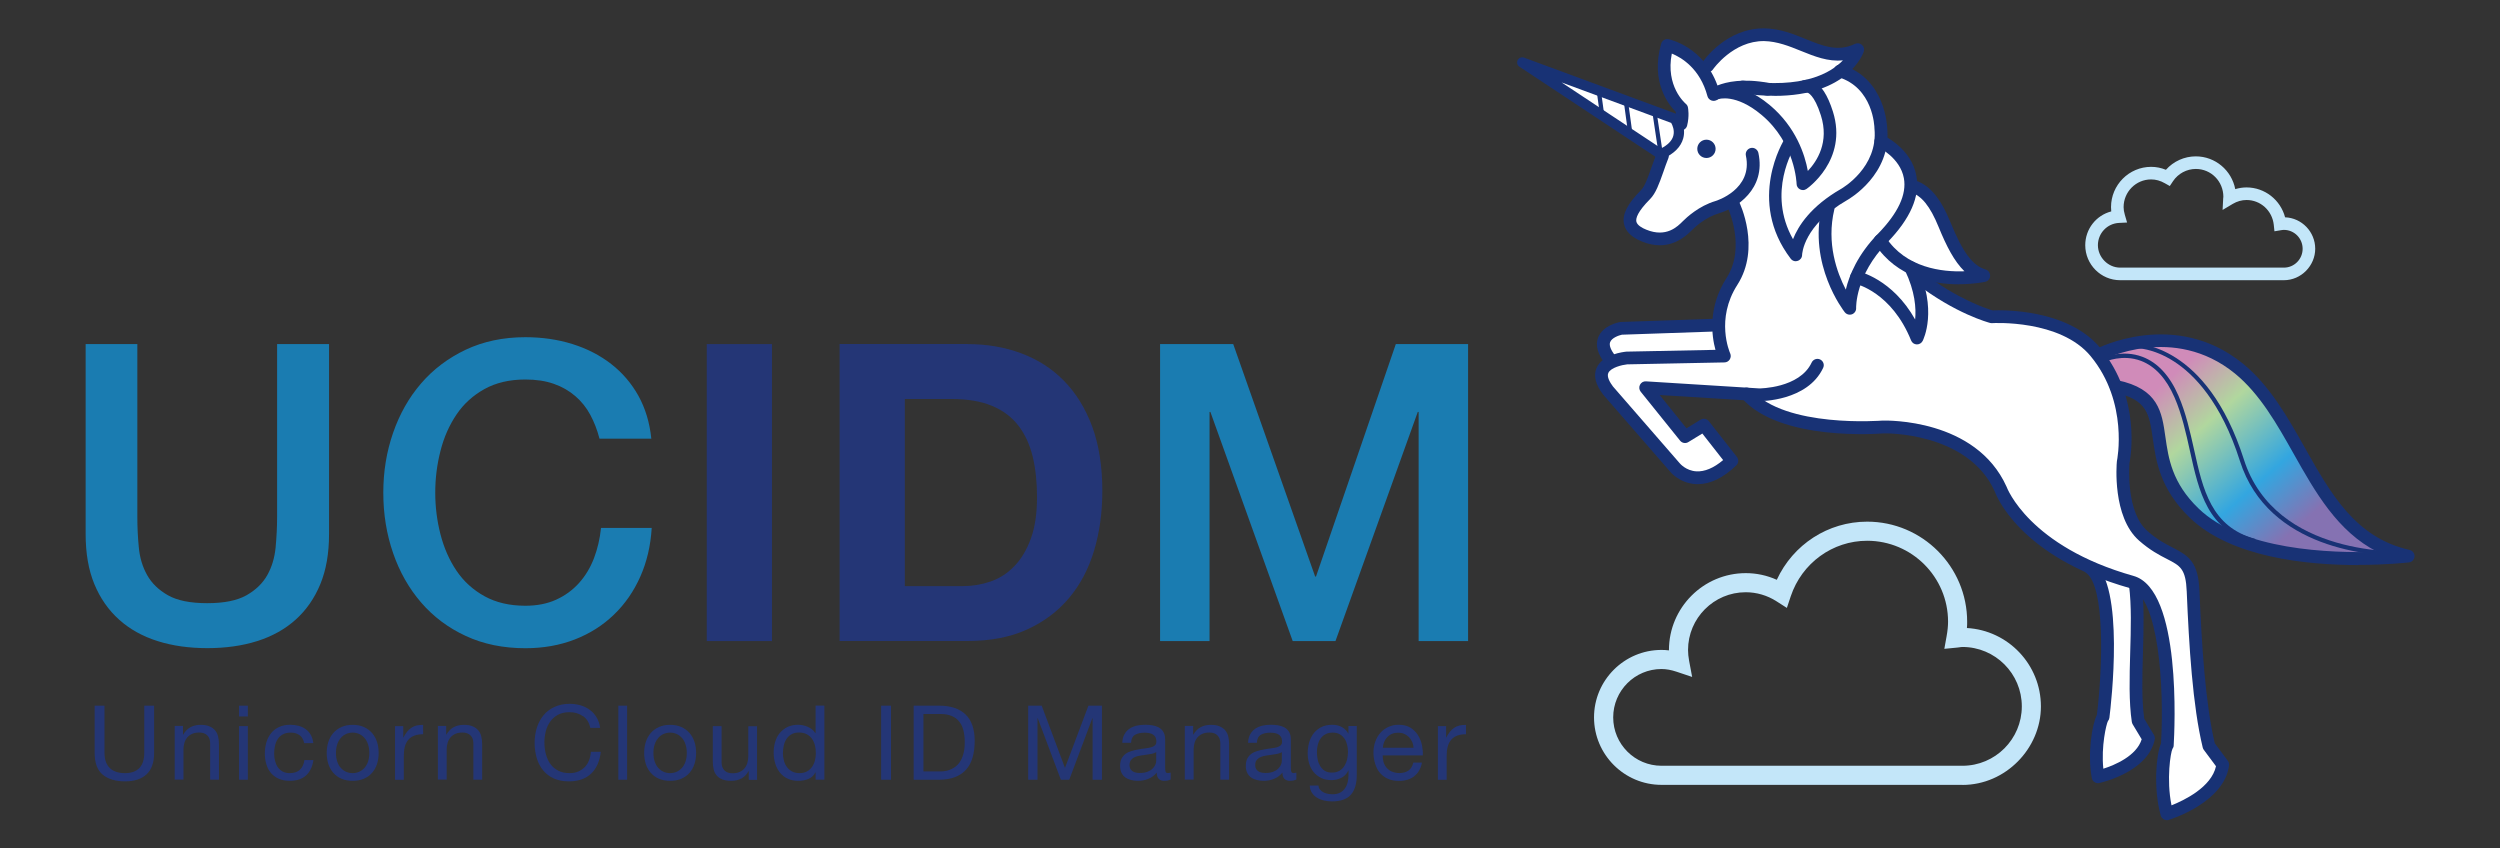 <?xml version="1.0" encoding="UTF-8"?><svg id="_レイヤー_2" xmlns="http://www.w3.org/2000/svg" xmlns:xlink="http://www.w3.org/1999/xlink" viewBox="0 0 322 109.28"><rect x="0" y="0" width="322" height="109.28" fill="#333333" stroke="none"/><defs><style>.cls-1{fill:none;}.cls-2{fill:url(#New_Gradient_Swatch_copy);}.cls-3{fill:#fff;}.cls-4{fill:#c3e6f9;}.cls-5{fill:#243676;}.cls-6{fill:#1a7cb1;}.cls-7{fill:#183275;}</style><linearGradient id="New_Gradient_Swatch_copy" x1="276.23" y1="46.16" x2="300.25" y2="73.23" gradientUnits="userSpaceOnUse"><stop offset=".11" stop-color="#d08bb9"/><stop offset=".32" stop-color="#b1d79e"/><stop offset=".6" stop-color="#33a6e0"/><stop offset=".81" stop-color="#8572b2"/></linearGradient></defs><g id="_レイヤー_1-2"><rect class="cls-1" width="322" height="109.28"/><path class="cls-5" d="m99.43,44.32v38.25h-8.4v-38.25h8.4Z"/><path class="cls-5" d="m124.64,44.32c2.46,0,4.75.39,6.88,1.18,2.12.79,3.96,1.96,5.51,3.54s2.76,3.53,3.64,5.89c.87,2.36,1.31,5.13,1.31,8.3,0,2.79-.36,5.36-1.07,7.71-.71,2.36-1.79,4.39-3.24,6.11-1.44,1.71-3.25,3.06-5.41,4.04-2.16.98-4.7,1.47-7.63,1.47h-16.49v-38.25h16.49Zm-.59,31.17c1.21,0,2.39-.2,3.53-.59,1.14-.39,2.16-1.04,3.05-1.96.89-.91,1.61-2.1,2.14-3.56.54-1.46.8-3.25.8-5.36,0-1.93-.19-3.67-.56-5.22-.38-1.55-.99-2.88-1.85-3.99s-1.99-1.96-3.4-2.54c-1.41-.59-3.15-.88-5.22-.88h-6v24.1h7.49Z"/><path class="cls-6" d="m11,44.32h6.69v22.28c0,1.29.06,2.59.19,3.91.12,1.32.48,2.51,1.07,3.56.59,1.05,1.48,1.92,2.68,2.6s2.88,1.02,5.06,1.02,3.86-.34,5.06-1.02c1.19-.68,2.09-1.54,2.68-2.6.59-1.05.94-2.24,1.07-3.56.12-1.32.19-2.62.19-3.91v-22.28h6.69v24.48c0,2.46-.37,4.61-1.12,6.43-.75,1.82-1.81,3.35-3.18,4.58-1.37,1.23-3.02,2.15-4.95,2.76-1.93.61-4.07.91-6.42.91s-4.5-.3-6.42-.91c-1.93-.61-3.58-1.53-4.95-2.76-1.37-1.23-2.44-2.76-3.19-4.58-.75-1.82-1.12-3.96-1.12-6.43v-24.48Z"/><path class="cls-6" d="m77.21,56.48c-.29-1.11-.68-2.12-1.18-3.05-.5-.93-1.14-1.73-1.93-2.41-.79-.68-1.7-1.21-2.76-1.58-1.05-.37-2.27-.56-3.67-.56-2.03,0-3.79.41-5.27,1.23-1.48.82-2.69,1.92-3.61,3.29-.93,1.38-1.62,2.94-2.06,4.69-.45,1.75-.67,3.54-.67,5.36s.22,3.61.67,5.36c.45,1.75,1.13,3.31,2.06,4.69.93,1.38,2.13,2.47,3.61,3.29,1.48.82,3.24,1.23,5.27,1.23,1.5,0,2.82-.26,3.96-.78,1.14-.52,2.12-1.23,2.94-2.14.82-.91,1.46-1.97,1.93-3.19.46-1.21.77-2.52.91-3.91h6.53c-.14,2.29-.63,4.38-1.47,6.27-.84,1.89-1.97,3.53-3.4,4.9-1.43,1.38-3.1,2.44-5.03,3.19-1.93.75-4.05,1.13-6.37,1.13-2.86,0-5.42-.53-7.68-1.58-2.27-1.05-4.18-2.49-5.75-4.31-1.57-1.82-2.78-3.95-3.61-6.37-.84-2.43-1.26-5.02-1.26-7.77s.42-5.28,1.26-7.71c.84-2.43,2.04-4.55,3.61-6.37,1.57-1.82,3.49-3.27,5.75-4.34,2.27-1.07,4.83-1.61,7.68-1.61,2.14,0,4.16.29,6.05.88,1.89.59,3.56,1.45,5,2.57,1.45,1.13,2.61,2.49,3.51,4.1.89,1.61,1.45,3.45,1.66,5.52h-6.69Z"/><path class="cls-6" d="m149.42,44.32h9.42l10.55,29.94h.11l10.28-29.94h9.31v38.25h-6.37v-29.51h-.11l-10.6,29.51h-5.51l-10.6-29.51h-.11v29.51h-6.37v-38.25Z"/><path class="cls-5" d="m18.88,99.73c-.65.61-1.58.91-2.78.91s-2.19-.29-2.88-.87c-.69-.58-1.03-1.51-1.03-2.79v-6.09h1.27v6.09c0,.85.23,1.5.68,1.94s1.11.66,1.96.66c.81,0,1.43-.22,1.85-.66.42-.44.63-1.09.63-1.94v-6.09h1.27v6.09c0,1.22-.32,2.14-.97,2.75Z"/><path class="cls-5" d="m23.57,93.52v1.1h.03c.47-.84,1.22-1.26,2.24-1.26.45,0,.83.06,1.13.19.3.12.55.3.73.52.19.22.32.49.39.79.08.31.11.65.11,1.02v4.54h-1.13v-4.68c0-.43-.12-.77-.37-1.02-.25-.25-.59-.37-1.03-.37-.35,0-.65.05-.9.16-.25.11-.47.26-.63.45-.17.2-.3.43-.38.69-.08.26-.13.55-.13.86v3.9h-1.13v-6.91h1.07Z"/><path class="cls-5" d="m30.79,92.28v-1.39h1.13v1.39h-1.13Zm1.13,1.24v6.91h-1.13v-6.91h1.13Z"/><path class="cls-5" d="m38.61,94.72c-.29-.24-.67-.36-1.15-.36-.41,0-.75.07-1.03.23-.28.15-.5.35-.66.6s-.28.54-.35.86c-.07.33-.11.66-.11,1.01,0,.32.04.63.11.93.08.3.19.57.35.81.16.23.37.43.63.57.26.14.57.21.92.21.56,0,1-.15,1.31-.44s.51-.71.58-1.24h1.16c-.13.85-.44,1.52-.95,1.98s-1.21.69-2.09.69c-.53,0-.99-.08-1.39-.25s-.74-.41-1.01-.72-.48-.68-.61-1.12c-.14-.43-.21-.91-.21-1.42s.07-1,.2-1.45c.13-.45.34-.84.61-1.18.27-.33.61-.6,1.02-.79.41-.19.89-.29,1.43-.29.39,0,.76.05,1.1.14s.65.24.91.43.48.44.65.74c.17.3.28.65.32,1.06h-1.17c-.09-.44-.28-.77-.56-1.02Z"/><path class="cls-5" d="m42.29,95.56c.14-.44.36-.82.64-1.15.28-.33.64-.58,1.05-.77.42-.19.9-.28,1.44-.28s1.03.09,1.45.28.76.44,1.05.77c.28.33.5.71.64,1.15s.21.91.21,1.42-.07.98-.21,1.42c-.14.44-.36.82-.64,1.14-.29.33-.63.58-1.05.76s-.9.27-1.45.27-1.02-.09-1.44-.27c-.42-.18-.77-.44-1.05-.76-.29-.33-.5-.71-.64-1.14-.14-.44-.21-.91-.21-1.42s.07-.98.21-1.42Zm1.15,2.54c.11.33.26.6.46.81.2.22.42.39.69.5.26.11.54.17.83.17s.57-.06.83-.17c.26-.12.49-.28.69-.5.2-.22.35-.49.46-.81s.17-.7.17-1.12-.06-.79-.17-1.12c-.11-.32-.26-.6-.46-.82-.2-.22-.42-.39-.69-.51-.26-.11-.54-.17-.83-.17s-.57.06-.83.17c-.26.12-.49.28-.69.51s-.35.5-.46.82c-.11.33-.17.7-.17,1.12s.06.79.17,1.12Z"/><path class="cls-5" d="m51.94,93.52v1.46h.03c.28-.56.61-.97,1.01-1.24.4-.27.91-.39,1.52-.37v1.2c-.45,0-.84.06-1.16.19-.32.13-.58.31-.77.55-.2.24-.34.53-.43.88-.09.34-.13.74-.13,1.18v3.07h-1.13v-6.91h1.07Z"/><path class="cls-5" d="m57.47,93.52v1.1h.03c.47-.84,1.22-1.26,2.24-1.26.45,0,.83.06,1.13.19.3.12.55.3.73.52.19.22.32.49.39.79.08.31.11.65.11,1.02v4.54h-1.13v-4.68c0-.43-.12-.77-.37-1.02-.25-.25-.59-.37-1.03-.37-.35,0-.65.05-.9.16-.25.11-.47.26-.63.45-.17.2-.3.43-.38.69-.08.26-.13.55-.13.86v3.9h-1.13v-6.91h1.07Z"/><path class="cls-5" d="m75.08,92.24c-.49-.34-1.06-.51-1.73-.51-.57,0-1.06.11-1.46.32-.4.22-.74.5-1,.86-.26.36-.46.77-.58,1.24-.12.46-.19.95-.19,1.44,0,.54.06,1.06.19,1.54.13.49.32.91.58,1.27.26.36.6.65,1.01.86.41.22.9.32,1.47.32.42,0,.79-.07,1.11-.21.32-.14.6-.33.84-.57.24-.24.42-.54.55-.88.13-.34.21-.7.24-1.09h1.27c-.13,1.2-.54,2.14-1.24,2.81s-1.66,1-2.88,1c-.74,0-1.38-.13-1.94-.38-.55-.25-1.01-.6-1.37-1.05-.37-.45-.64-.97-.82-1.58s-.27-1.26-.27-1.95.1-1.35.29-1.96c.2-.61.48-1.14.86-1.6s.85-.81,1.42-1.07,1.21-.4,1.94-.4c.5,0,.97.07,1.42.2s.84.33,1.19.59.64.58.87.97.38.84.45,1.34h-1.27c-.14-.68-.46-1.19-.94-1.52Z"/><path class="cls-5" d="m80.77,90.89v9.54h-1.13v-9.54h1.13Z"/><path class="cls-5" d="m83.18,95.56c.14-.44.36-.82.64-1.15.28-.33.64-.58,1.05-.77.42-.19.9-.28,1.44-.28s1.03.09,1.45.28.76.44,1.05.77c.28.33.5.71.64,1.15s.21.91.21,1.42-.07.98-.21,1.42c-.14.44-.36.82-.64,1.14-.29.33-.63.58-1.05.76s-.9.27-1.45.27-1.02-.09-1.44-.27c-.42-.18-.77-.44-1.05-.76-.29-.33-.5-.71-.64-1.14-.14-.44-.21-.91-.21-1.42s.07-.98.21-1.42Zm1.15,2.54c.11.33.26.6.46.81.2.22.42.39.69.5.26.11.54.17.83.17s.57-.06.83-.17c.26-.12.49-.28.69-.5.2-.22.35-.49.46-.81s.17-.7.17-1.12-.06-.79-.17-1.12c-.11-.32-.26-.6-.46-.82-.2-.22-.42-.39-.69-.51-.26-.11-.54-.17-.83-.17s-.57.06-.83.17c-.26.12-.49.28-.69.51s-.35.5-.46.82c-.11.33-.17.7-.17,1.12s.06.79.17,1.12Z"/><path class="cls-5" d="m96.44,100.43v-1.1h-.03c-.24.43-.55.74-.92.94-.37.2-.81.3-1.32.3-.45,0-.83-.06-1.13-.18s-.55-.29-.73-.51c-.19-.22-.32-.49-.39-.79-.08-.31-.11-.65-.11-1.02v-4.54h1.13v4.68c0,.43.13.77.37,1.02.25.25.59.37,1.03.37.35,0,.65-.05.9-.16.25-.11.47-.26.63-.45.17-.2.3-.43.38-.69.08-.26.13-.55.13-.86v-3.9h1.13v6.91h-1.07Z"/><path class="cls-5" d="m105.05,100.43v-.94h-.03c-.19.38-.48.66-.88.83-.4.17-.84.25-1.32.25-.53,0-1-.1-1.39-.29-.4-.19-.73-.46-.99-.79-.26-.33-.46-.71-.59-1.15-.13-.44-.2-.9-.2-1.39s.06-.95.19-1.39.32-.82.59-1.14.59-.58.99-.78c.4-.19.86-.29,1.38-.29.18,0,.37.02.57.06.2.03.41.1.61.18.2.08.4.2.58.33.18.14.34.31.46.51h.03v-3.55h1.13v9.54h-1.13Zm-4.08-2.45c.08.31.21.58.39.82s.4.43.67.57c.27.14.59.21.95.21s.71-.07.97-.23c.27-.15.49-.35.65-.59.17-.24.29-.52.37-.84.08-.31.11-.63.11-.95,0-.34-.04-.67-.12-.98s-.21-.59-.38-.84c-.17-.24-.4-.43-.67-.58-.28-.15-.61-.22-1-.22s-.71.07-.97.23c-.27.15-.48.35-.64.6s-.28.53-.35.85c-.07.32-.11.65-.11.99,0,.32.04.63.13.94Z"/><path class="cls-5" d="m114.76,90.89v9.54h-1.27v-9.54h1.27Z"/><path class="cls-5" d="m120.96,90.89c1.47,0,2.6.37,3.39,1.12.79.75,1.19,1.89,1.19,3.42,0,.8-.09,1.51-.27,2.13-.18.62-.45,1.14-.83,1.56-.37.42-.85.74-1.43.97-.58.22-1.26.34-2.06.34h-3.27v-9.54h3.27Zm.11,8.47c.14,0,.32,0,.53-.03.21-.02.44-.07.68-.16.24-.08.48-.21.71-.37s.45-.38.63-.65c.19-.28.34-.62.46-1.04s.18-.91.18-1.5-.06-1.08-.17-1.53c-.11-.45-.29-.83-.55-1.15-.25-.32-.58-.56-.98-.72-.4-.17-.89-.25-1.48-.25h-2.14v7.4h2.11Z"/><path class="cls-5" d="m134.17,90.89l3,8.02,3.02-8.02h1.74v9.54h-1.2v-7.93h-.03l-2.98,7.93h-1.08l-2.98-7.93h-.03v7.93h-1.2v-9.54h1.74Z"/><path class="cls-5" d="m150.76,100.4c-.2.11-.47.17-.81.17-.29,0-.53-.08-.7-.25s-.26-.43-.26-.81c-.31.38-.67.64-1.09.81s-.86.25-1.34.25c-.31,0-.61-.04-.89-.11-.28-.07-.52-.18-.73-.33s-.37-.35-.49-.59c-.12-.25-.18-.54-.18-.89,0-.39.07-.71.2-.96.13-.25.31-.45.53-.61.22-.16.47-.27.75-.35.28-.08.57-.15.86-.2.31-.06.61-.11.89-.14s.53-.08.74-.13c.21-.06.38-.14.51-.25.12-.11.19-.27.19-.49,0-.25-.05-.45-.14-.6-.09-.15-.21-.27-.36-.35-.15-.08-.31-.13-.5-.16-.18-.03-.36-.04-.54-.04-.48,0-.88.09-1.2.27s-.49.53-.52,1.03h-1.13c.02-.43.11-.79.27-1.08.16-.29.37-.53.64-.72s.57-.31.92-.4c.34-.08.71-.12,1.1-.12.31,0,.62.02.93.07.31.05.58.14.83.27.25.14.45.33.6.58.15.25.23.57.23.97v3.55c0,.27.01.46.05.59s.14.19.31.19c.1,0,.21-.02.35-.06v.88Zm-1.84-3.54c-.14.11-.33.18-.56.23-.23.05-.47.09-.73.12s-.51.07-.77.11c-.26.04-.49.1-.69.19-.21.09-.37.22-.5.38-.13.17-.19.39-.19.67,0,.18.04.34.11.47.08.13.17.23.29.31.12.08.26.14.42.17.16.03.33.05.51.05.37,0,.69-.05.96-.15.27-.1.49-.23.66-.39.17-.16.29-.32.37-.51.08-.18.12-.35.12-.51v-1.16Z"/><path class="cls-5" d="m153.68,93.52v1.1h.03c.47-.84,1.22-1.26,2.24-1.26.45,0,.83.06,1.13.19s.55.3.73.52.32.49.39.79.11.65.11,1.02v4.54h-1.13v-4.68c0-.43-.13-.77-.37-1.02s-.59-.37-1.03-.37c-.35,0-.65.05-.9.16-.25.11-.47.26-.63.45-.17.2-.3.43-.38.69-.08.26-.13.55-.13.86v3.9h-1.14v-6.91h1.07Z"/><path class="cls-5" d="m166.95,100.4c-.2.11-.47.17-.81.17-.29,0-.53-.08-.7-.25-.17-.17-.26-.43-.26-.81-.31.38-.67.64-1.09.81s-.86.25-1.34.25c-.31,0-.61-.04-.89-.11-.28-.07-.52-.18-.73-.33-.21-.15-.37-.35-.49-.59-.12-.25-.18-.54-.18-.89,0-.39.07-.71.2-.96.13-.25.31-.45.53-.61s.47-.27.75-.35c.28-.08.57-.15.86-.2.31-.06.61-.11.89-.14.28-.03.53-.08.74-.13.21-.06.38-.14.51-.25.12-.11.19-.27.19-.49,0-.25-.05-.45-.14-.6-.09-.15-.21-.27-.36-.35-.15-.08-.31-.13-.49-.16-.18-.03-.36-.04-.54-.04-.48,0-.88.09-1.2.27-.32.18-.49.53-.52,1.03h-1.13c.02-.43.11-.79.27-1.08.16-.29.37-.53.64-.72s.57-.31.91-.4c.34-.08.71-.12,1.1-.12.31,0,.62.02.93.07.31.05.58.14.83.27.25.14.45.33.6.58.15.25.23.57.23.97v3.55c0,.27.01.46.05.59.03.12.14.19.31.19.1,0,.21-.02.35-.06v.88Zm-1.84-3.54c-.14.11-.33.18-.56.23-.23.05-.47.09-.73.12s-.51.07-.77.11c-.26.04-.49.1-.69.19s-.37.22-.5.38c-.13.17-.19.39-.19.67,0,.18.04.34.11.47s.17.23.29.31c.12.08.26.14.42.17.16.03.33.05.51.05.37,0,.69-.05.96-.15.27-.1.49-.23.65-.39s.29-.32.37-.51.12-.35.12-.51v-1.16Z"/><path class="cls-5" d="m173.98,102.38c-.52.56-1.33.84-2.43.84-.32,0-.65-.04-.98-.11s-.64-.19-.91-.35-.5-.37-.67-.63-.28-.57-.29-.95h1.13c0,.2.07.38.19.52.12.14.27.26.44.35.17.09.36.16.57.19.2.04.4.06.59.06.37,0,.69-.06.95-.19.26-.13.47-.31.64-.54.17-.23.29-.5.37-.82.08-.32.11-.67.11-1.06v-.45h-.03c-.2.43-.49.74-.89.94s-.82.3-1.26.3c-.52,0-.97-.09-1.35-.28-.38-.19-.7-.44-.96-.75s-.45-.68-.58-1.11c-.13-.42-.19-.87-.19-1.34,0-.41.05-.83.16-1.26.11-.43.28-.82.53-1.18s.58-.64.99-.87c.41-.23.91-.34,1.51-.34.44,0,.84.1,1.2.29s.65.48.85.86h.01v-.99h1.07v6.32c0,1.13-.26,1.98-.77,2.54Zm-1.45-3.11c.26-.16.47-.36.63-.62s.28-.54.35-.86.11-.64.11-.96c0-.3-.04-.6-.11-.9-.07-.29-.18-.56-.34-.79-.16-.23-.36-.43-.61-.57-.25-.14-.55-.21-.91-.21s-.68.07-.93.21c-.26.14-.47.32-.63.56-.17.23-.28.5-.36.8-.08.3-.11.62-.11.95,0,.31.03.62.09.93s.17.59.32.85c.15.25.35.46.6.62s.56.23.93.23.69-.08.95-.23Z"/><path class="cls-5" d="m182.15,99.99c-.52.39-1.17.59-1.95.59-.55,0-1.03-.09-1.43-.27-.41-.18-.75-.43-1.02-.75-.28-.32-.48-.7-.62-1.15s-.22-.93-.23-1.46c0-.52.08-1.01.24-1.44.16-.44.38-.82.67-1.14s.63-.57,1.03-.75c.4-.18.83-.27,1.3-.27.61,0,1.12.13,1.53.38.4.25.73.58.97.97.24.39.41.82.51,1.28.09.46.13.9.11,1.32h-5.17c0,.3.03.59.11.86.08.27.21.51.39.72s.4.38.68.5.6.19.97.19c.48,0,.87-.11,1.18-.33.31-.22.51-.56.61-1.02h1.12c-.15.77-.48,1.36-1,1.75Zm-.27-4.44c-.1-.24-.24-.45-.41-.62-.17-.17-.38-.31-.61-.41s-.5-.15-.78-.15-.56.05-.79.15c-.24.1-.44.24-.61.42-.17.18-.3.39-.4.62-.1.24-.16.49-.17.75h3.96c-.02-.27-.08-.52-.18-.76Z"/><path class="cls-5" d="m186.26,93.52v1.46h.03c.28-.56.61-.97,1.01-1.24.4-.27.91-.39,1.52-.37v1.2c-.45,0-.84.06-1.16.19-.32.13-.58.31-.77.55-.2.24-.34.53-.43.88-.09.34-.13.74-.13,1.18v3.07h-1.13v-6.91h1.07Z"/><path class="cls-4" d="m252.77,101.09h-38.77c-4.79,0-8.69-3.9-8.69-8.69s3.9-8.69,8.69-8.69c.32,0,.64.02.96.06v-.04c0-5.46,4.44-9.91,9.9-9.91,1.37,0,2.73.29,3.99.86,2.09-4.54,6.6-7.49,11.64-7.49,7.1,0,12.88,5.78,12.88,12.89,0,.27,0,.53-.03.81,5.31.3,9.53,4.71,9.53,10.1s-4.53,10.11-10.11,10.11Zm-38.77-14.92c-3.43,0-6.22,2.79-6.22,6.23s2.79,6.23,6.22,6.23h38.77c4.21,0,7.64-3.43,7.64-7.65s-3.43-7.65-7.64-7.65c-.13,0-.26.02-.38.04-.11.02-.22.03-.33.04l-1.63.16.29-1.61c.13-.72.19-1.32.19-1.89,0-5.75-4.67-10.42-10.42-10.42-4.46,0-8.41,2.88-9.84,7.15l-.5,1.5-1.33-.85c-1.2-.77-2.58-1.17-3.97-1.17-4.1,0-7.43,3.34-7.43,7.44,0,.44.05.9.14,1.4l.39,2.07-2-.67c-.71-.24-1.35-.35-1.96-.35Z"/><path class="cls-4" d="m294.16,36.09h-21.09c-2.48,0-4.49-2.03-4.49-4.51,0-2.09,1.41-3.85,3.35-4.35-.02-.18-.03-.37-.03-.55,0-2.86,2.32-5.19,5.17-5.19.65,0,1.29.13,1.9.38.97-1.09,2.37-1.73,3.85-1.73,2.52,0,4.62,1.82,5.08,4.22.47-.14.96-.22,1.45-.22,2.36,0,4.38,1.61,4.97,3.85,2.15.08,3.88,1.87,3.88,4.05s-1.81,4.05-4.03,4.05Zm-17.1-12.98c-1.95,0-3.54,1.6-3.54,3.57,0,.3.05.61.16.99l.29.99-1.03.05c-1.53.07-2.73,1.33-2.73,2.87s1.29,2.89,2.87,2.89h21.09c1.33,0,2.41-1.09,2.41-2.43s-1.08-2.43-2.41-2.43c-.13,0-.25.02-.38.04l-.84.14-.09-.85c-.2-1.81-1.7-3.18-3.5-3.18-.62,0-1.22.17-1.78.5l-1.31.78.08-1.52c0-.06.01-.11.02-.17,0-1.99-1.58-3.59-3.54-3.59-1.18,0-2.28.59-2.94,1.57l-.42.63-.66-.37c-.56-.32-1.14-.48-1.74-.48Z"/><path class="cls-3" d="m310.31,71.28s0,0,0,0c-.01-.21-.19-.37-.4-.37-.02,0-.01,0-.11,0-.14,0-.46,0-.92-.04-6.19-1.99-9.2-7.35-12.39-13-2.19-3.9-4.46-7.93-7.87-10.7-7.81-6.36-17.09-2.3-18.71-1.51-3.19-3.43-8.53-4.59-11.83-4.94-.02,0-2.45-.21-2.47-.21-3.56-1.26-4.34-1.38-5.07-2.44-1.07.14-2.13-1.97-2.13-1.97,1.84,0,7.12-.2,7.15-.21.18-.04.31-.19.32-.38s-.11-.35-.29-.4c-1.8-.53-3.14-2.3-4.79-6.33-1.23-3.02-2.57-4.61-4.31-5.15,0-.31-.04-.62-.09-.93-.52-2.8-2.97-4.33-3.75-4.75.04-.48.05-.97,0-1.49,0-.06-.16-5.53-4.85-7.45,1.36-1.23,1.79-2.4,1.83-2.52.05-.15,0-.32-.12-.43-.12-.1-.29-.13-.44-.06-2.37,1.13-4.36.33-6.66-.6-1.6-.65-3.26-1.32-5.18-1.36-.05,0-.1,0-.15,0-3.67,0-6.16,2.54-7.09,3.66l-.73.68c-1.9-2.37-4.31-2.91-4.45-2.94-.21-.03-.41.08-.47.28-1.43,4.98,1.18,7.82,1.85,8.45v1.16c-.1-.17-.18-.28-.19-.29-.05-.06-.11-.11-.19-.14l-19.64-7.25c-.19-.07-.41.01-.5.19-.09.18-.03.4.14.52l17.79,11.78-.11.44s0,0,0,.01c-.14.39-.3.79-.42,1.14-.49,1.38-.88,2.47-1.41,3.01-1.65,1.66-2.32,2.93-2.1,3.99.17.82.82,1.45,2.02,1.94.82.34,1.55.47,2.21.47,2.02,0,3.29-1.28,3.86-1.86.39-.39,1.8-1.71,3.66-2.26.45-.13.97-.35,1.5-.64,0,.01.02.03.03.05,0,.01,0,.03,0,.04.02.03.93,1.96,1.07,4.4,0,.13.02.25.02.39.03,1.52-.25,3.2-1.24,4.74-1.24,1.94-1.67,3.83-1.75,5.45h-.49l-11.77.41c-.08.02-1.99.38-2.5,1.75-.3.82-.02,1.78.8,2.84-.43.26-.8.6-1,1.05-.37.83-.12,1.84.77,3l8.61,9.91c.04.05,1.1,1.35,2.97,1.48.1,0,.19,0,.29,0,1.51,0,3.07-.77,4.66-2.29.15-.14.17-.37.04-.54l-3.61-4.6c-.13-.16-.35-.2-.52-.09l-2.12,1.3-4.28-5.32,11.99.75c4.77,4.4,15.32,4.19,15.78,4.18.15,0,13.64-.25,16.72,7.83.1.28,2.22,6.02,11.57,10.19.02.03.03.07.06.1,2.91,2.09,2.11,14.15,1.54,18.75-.54.91-1.25,4.67-.66,7.93.02.11.08.2.17.26.07.04.14.07.22.07.03,0,.06,0,.09,0,.24-.05,5.99-1.35,6.81-5.27.02-.1,0-.2-.05-.29l-1.3-2.16c-.36-2.44-.28-5.46-.18-8.64.08-2.79.15-5.64-.1-8.12,3.43,2.96,3.55,14.98,3.26,19.9-.47.98-1.07,5.32-.05,9.07.03.1.1.19.19.24.06.03.13.05.19.05.04,0,.08,0,.12-.02.28-.09,6.88-2.16,7.47-6.67.01-.1-.01-.21-.08-.29l-1.73-2.33c-1.26-5.28-1.74-13.33-2.01-19.77-.15-3.66-1.37-4.28-3.2-5.22-.92-.47-2.06-1.06-3.36-2.21-3-2.65-2.45-9.05-2.45-9.08.04-.24.81-4.71-1.05-9.37,3.79,1.03,4.18,3.23,4.71,6.21.16.92.35,1.92.64,2.97,0,.02,0,.04,0,.05,0,0,0,.02.01.03.6,2.13,1.69,4.47,4.14,6.84,5.22,5.05,14.91,5.99,21.39,5.99,3.61,0,6.23-.29,6.51-.33.19-.02.34-.18.35-.38,0-.17-.11-.32-.26-.38Z"/><path class="cls-2" d="m310.31,71.28s0,0,0,0c-.01-.21-.19-.37-.4-.37-.02,0-.01,0-.11,0-.14,0-.46,0-.92-.04-6.19-1.99-9.2-7.35-12.39-13-2.19-3.9-4.46-7.93-7.87-10.7-7.81-6.36-17.09-2.3-18.71-1.51,0,0,2.09,2,2.89,4.59,3.79,1.03,4.18,3.23,4.71,6.21.16.92.35,1.92.64,2.97,0,.02,0,.04,0,.05,0,0,0,.02.01.03.6,2.13,1.69,4.47,4.14,6.84,5.22,5.05,14.91,5.99,21.39,5.99,3.61,0,6.23-.29,6.51-.33.19-.02.34-.18.35-.38,0-.17-.11-.32-.26-.38Z"/><path class="cls-7" d="m218.67,62.36c-.11,0-.21,0-.32-.01-2.06-.14-3.23-1.58-3.27-1.64l-8.6-9.89c-1-1.31-1.27-2.46-.83-3.45.79-1.77,3.53-2.05,3.84-2.08l11.46-.23c-.49-1.8-1-5.48,1.43-9.26,2.56-3.99.15-9.07.12-9.12-.2-.41-.03-.9.38-1.1.41-.2.9-.03,1.1.38.12.24,2.85,5.95-.21,10.73-2.83,4.41-1,8.65-.92,8.83.11.25.09.54-.06.78-.15.23-.4.38-.68.38l-12.53.25c-.62.06-2.12.41-2.43,1.11-.22.49.21,1.22.6,1.74l8.59,9.88c.05.06.82.97,2.15,1.05,1.06.06,2.23-.42,3.45-1.45l-2.68-3.42-1.8,1.1c-.35.22-.81.14-1.07-.19l-5.07-6.3c-.2-.25-.24-.6-.09-.89s.45-.47.78-.44l14.59.91s5.18,0,6.74-3.33c.19-.41.68-.59,1.09-.4.41.19.59.68.39,1.09-2.01,4.28-8.03,4.29-8.28,4.28l-12.77-.79,3.45,4.29,1.81-1.11c.35-.22.82-.13,1.07.19l3.61,4.6c.26.33.23.81-.08,1.1-1.67,1.6-3.33,2.41-4.95,2.41Z"/><path class="cls-7" d="m279.1,105.64c-.14,0-.27-.03-.4-.1-.19-.11-.34-.29-.4-.5-.98-3.58-.57-7.93.04-9.29.42-7.25-.29-18.95-3.98-19.99-14.37-4.05-17.32-12.13-17.44-12.47-3.47-7.7-14.23-7.49-14.34-7.47-.5.04-13.32,1.06-18.23-4.53-.3-.34-.27-.86.07-1.16.34-.3.86-.27,1.16.07,4.37,4.97,16.77,3.98,16.9,3.97.53-.01,12-.27,15.96,8.51.05.14,2.88,7.7,16.36,11.5,6.21,1.75,5.29,19.79,5.17,21.84,0,.16-.07.31-.16.44-.23.44-.8,3.9-.12,7.27,1.63-.65,5.14-2.34,5.73-5.04l-1.57-2.11c-.07-.09-.11-.19-.14-.3-1.3-5.35-1.77-13.15-2.06-20.09-.12-2.94-.83-3.31-2.54-4.19-.98-.5-2.19-1.13-3.61-2.38-3.46-3.06-2.88-9.86-2.85-10.15,0-.03,0-.07.01-.1.02-.07,1.54-7.52-3.38-13.49-3.92-4.76-12.59-4.27-12.68-4.26-.09,0-.17,0-.26-.02-.18-.05-4.51-1.19-9.64-5.17-.36-.28-.42-.79-.15-1.15.28-.36.79-.42,1.15-.15,4.4,3.41,8.23,4.64,8.93,4.85,1.25-.05,9.71-.23,13.91,4.87,5.25,6.38,3.89,14.03,3.73,14.82-.04.55-.41,6.33,2.31,8.72,1.26,1.11,2.33,1.66,3.28,2.15,2.09,1.07,3.27,1.86,3.43,5.58.28,6.78.74,14.4,1.97,19.61l1.68,2.26c.13.17.18.39.16.6-.62,4.77-7.47,6.92-7.76,7.01-.08.02-.16.04-.24.04Z"/><path class="cls-7" d="m213.79,31.59c-.7,0-1.49-.14-2.35-.5-1.31-.54-2.08-1.3-2.27-2.25-.25-1.23.43-2.58,2.21-4.37.47-.47.86-1.58,1.31-2.86.2-.58.43-1.2.68-1.86.17-.42.64-.63,1.06-.46.42.17.63.64.46,1.07-.25.64-.47,1.25-.66,1.81-.54,1.53-.97,2.73-1.7,3.47-1.62,1.63-1.85,2.47-1.77,2.89.1.48.75.84,1.28,1.05,2.58,1.06,4.03-.4,4.72-1.1.46-.46,2.06-1.96,4.2-2.59.05-.01,4.85-1.48,3.91-5.85-.1-.44.19-.88.63-.98.44-.1.88.19.98.63,1.01,4.68-2.86,7.13-5.05,7.77-1.77.52-3.11,1.78-3.48,2.15-.56.56-1.96,1.98-4.18,1.98Z"/><path class="cls-7" d="m213.91,20.52c-.13,0-.25-.04-.36-.11l-17.85-11.82c-.28-.18-.37-.55-.22-.85.15-.3.5-.43.81-.32l19.64,7.25c.12.05.23.13.31.23.04.06.98,1.38.56,2.92-.3,1.1-1.18,1.98-2.62,2.63-.09.04-.18.06-.27.06Zm-12.76-9.89l12.81,8.48c.87-.45,1.39-.99,1.56-1.61.19-.7-.1-1.37-.27-1.67l-14.11-5.21Z"/><circle class="cls-7" cx="219.79" cy="19.17" r="1.18"/><polygon class="cls-7" points="213.64 19.9 212.81 14.37 213.35 14.29 214.18 19.82 213.64 19.9"/><rect class="cls-7" x="209.47" y="13.16" width=".55" height="4.65" transform="translate(-.16 28.57) rotate(-7.79)"/><rect class="cls-7" x="205.88" y="11.5" width=".55" height="3.69" transform="translate(.09 28.07) rotate(-7.79)"/><path class="cls-7" d="m238.25,40.53c-.25,0-.48-.11-.64-.31-.19-.25-4.74-6.12-2.95-13.62.1-.44.55-.72.99-.61.44.1.71.55.61.99-1.04,4.35.35,8.16,1.48,10.32.44-1.85,1.53-4.51,4.15-7.2,2.59-2.66,3.71-5.06,3.33-7.15-.48-2.65-3.29-3.99-3.31-4.01-.41-.19-.59-.68-.4-1.09.19-.41.68-.59,1.09-.4.15.07,3.59,1.7,4.23,5.19.49,2.65-.78,5.54-3.77,8.61-4.12,4.23-3.99,8.38-3.99,8.42.02.36-.2.68-.53.81-.09.03-.19.05-.29.05Z"/><path class="cls-7" d="m252.31,36.62c-3.22,0-7.98-.83-10.82-5.19-.25-.38-.14-.89.24-1.14.38-.25.89-.14,1.14.24,2.6,4,7.32,4.52,10.15,4.41-1.31-1.27-2.32-3.24-3.32-5.69-1.1-2.7-2.22-4.08-3.63-4.48-.44-.12-.69-.58-.57-1.01.12-.44.57-.69,1.01-.57,1.94.54,3.39,2.22,4.71,5.44,1.59,3.89,2.86,5.59,4.52,6.08.36.11.6.44.59.82s-.28.69-.65.77c-.14.03-1.49.31-3.36.31Z"/><path class="cls-7" d="m246.91,44.36s-.02,0-.04,0c-.32-.01-.6-.21-.72-.51-2.5-6.2-7.03-7.27-7.22-7.31-.44-.1-.72-.53-.63-.98s.52-.72.97-.63c.2.04,4.47,1,7.4,6.22.14-1.45-.01-3.62-1.31-6.33-.2-.41-.02-.9.39-1.1.41-.2.9-.02,1.1.39,2.78,5.8.87,9.64.79,9.8-.14.27-.42.45-.73.45Z"/><path class="cls-7" d="m216.51,16.81c-.07,0-.13,0-.2-.03-.44-.11-.71-.56-.59-1,.14-.57.14-1.08.12-1.37-.84-.83-3.31-3.79-1.88-8.78.12-.41.53-.67.96-.58.19.04,4.5,1,6.29,5.96,1.14-.46,3.27-.95,6.6-.33.45.08.74.51.65.96-.08.45-.52.74-.96.65-4.4-.83-6.27.53-6.28.54-.22.16-.51.21-.77.12-.26-.09-.46-.3-.53-.56-.95-3.57-3.35-4.98-4.59-5.49-.83,4.21,1.69,6.37,1.8,6.47.15.12.25.29.28.48.02.11.2,1.1-.11,2.33-.09.37-.43.62-.8.62Z"/><path class="cls-7" d="m228.53,12.34c-1.26,0-2.66-.1-4.21-.31-.45-.06-.76-.48-.7-.93.06-.45.48-.77.93-.7,7.7,1.09,11.26-1,12.82-2.63-1.93.2-3.69-.52-5.4-1.21-1.5-.61-3.05-1.23-4.74-1.27-4.01-.05-6.58,3.61-6.6,3.65-.25.37-.76.48-1.14.22-.38-.25-.47-.76-.22-1.14.12-.18,3.06-4.43,8-4.37,2,.04,3.69.72,5.33,1.39,2.21.89,4.12,1.67,6.32.61.3-.14.65-.09.9.13.25.22.34.56.23.88-.09.26-2.02,5.69-11.51,5.69Z"/><path class="cls-7" d="m231.3,33.65c-.25,0-.49-.11-.65-.32-5.73-7.51-.88-15.29-.83-15.36.24-.38.75-.49,1.13-.25.38.24.49.75.25,1.13-.16.26-3.67,5.92-.26,11.96.67-1.71,2.28-4.23,6.17-6.47.2-.11,4.82-2.8,4.32-7.79,0-.28-.17-5.26-4.67-6.62-.43-.13-.68-.59-.55-1.02.13-.43.59-.68,1.02-.55,5.67,1.72,5.83,8.04,5.84,8.1.6,6-4.91,9.18-5.15,9.31-5.64,3.24-5.8,6.92-5.81,7.07,0,.35-.24.66-.57.76-.08.03-.17.04-.25.04Z"/><path class="cls-7" d="m232.22,24.48c-.13,0-.26-.03-.38-.09-.27-.14-.44-.41-.44-.71,0-.05-.16-5.24-4.51-8.88-3.34-2.8-5.55-2.05-5.64-2.01-.42.15-.89-.06-1.05-.48-.16-.42.04-.89.46-1.05.13-.05,3.14-1.19,7.29,2.28,3.39,2.84,4.53,6.43,4.9,8.48,1.19-1.26,2.78-3.71,1.68-7.16-.86-2.71-1.69-2.93-1.79-2.95-.4.12-.83-.08-.99-.47-.17-.42.02-.9.44-1.07.3-.12.81-.16,1.35.09,1.02.47,1.87,1.79,2.54,3.91,1.98,6.28-3.37,9.95-3.42,9.98-.14.09-.3.14-.45.14Zm.61-12.61s0,0,0,0c0,0,0,0,0,0Zm0,0s0,0,0,0c0,0,0,0,0,0Z"/><path class="cls-7" d="m207.43,47.19c-.24,0-.48-.1-.64-.3-1.01-1.25-1.33-2.39-.96-3.39.58-1.57,2.59-1.98,2.82-2.02.04,0,.08-.01.12-.01l11.71-.4s.02,0,.03,0c.44,0,.8.35.82.79.02.45-.34.83-.79.85l-11.64.4c-.38.08-1.32.4-1.52.97-.15.41.1,1.04.7,1.78.29.35.23.87-.12,1.16-.15.12-.33.18-.52.18Z"/><path class="cls-7" d="m270.23,100.88c-.16,0-.32-.05-.46-.14-.19-.12-.31-.32-.35-.54-.58-3.18.05-6.92.66-8.12.76-6.22,1.06-16.55-1.38-18.29-.37-.26-.45-.78-.19-1.15s.78-.45,1.15-.19c4.05,2.91,2.25,18.26,2.03,20-.02.16-.09.31-.19.43-.2.36-.89,3.24-.59,6.13,1.44-.46,4.27-1.63,4.94-3.79l-1.16-1.93c-.05-.09-.09-.19-.11-.3-.39-2.57-.3-5.8-.21-8.94.09-2.99.18-6.09-.15-8.62-.06-.45.26-.86.71-.92.45-.06.86.26.92.71.34,2.65.25,5.81.16,8.87-.09,3.13-.17,6.09.17,8.48l1.25,2.09c.11.18.14.39.1.59-.87,4.18-6.87,5.54-7.13,5.6-.06.01-.12.02-.17.02Z"/><path class="cls-7" d="m303.75,72.78c-6.55,0-16.39-.95-21.72-6.11-3.83-3.71-4.34-7.3-4.75-10.18-.45-3.15-.72-5.05-4.9-5.91-.44-.09-.73-.53-.64-.97.09-.44.53-.73.97-.64,5.31,1.1,5.74,4.1,6.19,7.29.4,2.77.84,5.92,4.27,9.23,5.56,5.39,17.01,5.78,23.02,5.58-5.13-2.62-7.98-7.68-10.76-12.61-2.14-3.8-4.35-7.72-7.57-10.35-7.92-6.45-16.95-1.79-17.05-1.74-.4.21-.9.06-1.11-.34-.21-.4-.06-.9.34-1.11.1-.05,10.1-5.21,18.85,1.92,3.46,2.82,5.75,6.88,7.97,10.82,3.36,5.97,6.54,11.61,13.49,13.17.39.09.66.44.64.84-.02.4-.33.73-.73.77-.29.03-2.91.32-6.53.32Z"/><path class="cls-7" d="m290.35,69.96c-6.03-1.63-7.13-6.62-8.29-11.9-.51-2.3-1.03-4.68-1.98-6.87-1.06-2.44-2.51-4.02-4.32-4.71-2.38-.9-4.57.09-4.59.1l-.23-.5c.1-.05,2.41-1.1,5.01-.12,1.95.74,3.51,2.42,4.63,5,.97,2.24,1.5,4.64,2.02,6.97,1.13,5.11,2.19,9.94,7.9,11.49l-.14.53Z"/><path class="cls-7" d="m309.15,71.59c-3.41,0-16.99-.74-20.65-12.22-2.43-7.64-5.95-11.18-8.48-12.81-2.73-1.76-4.89-1.72-4.93-1.72l-.02-.55c.09-.02,9.16-.11,13.95,14.91,4.04,12.69,20.71,11.83,20.88,11.82l.03.55s-.3.02-.78.02Z"/></g></svg>